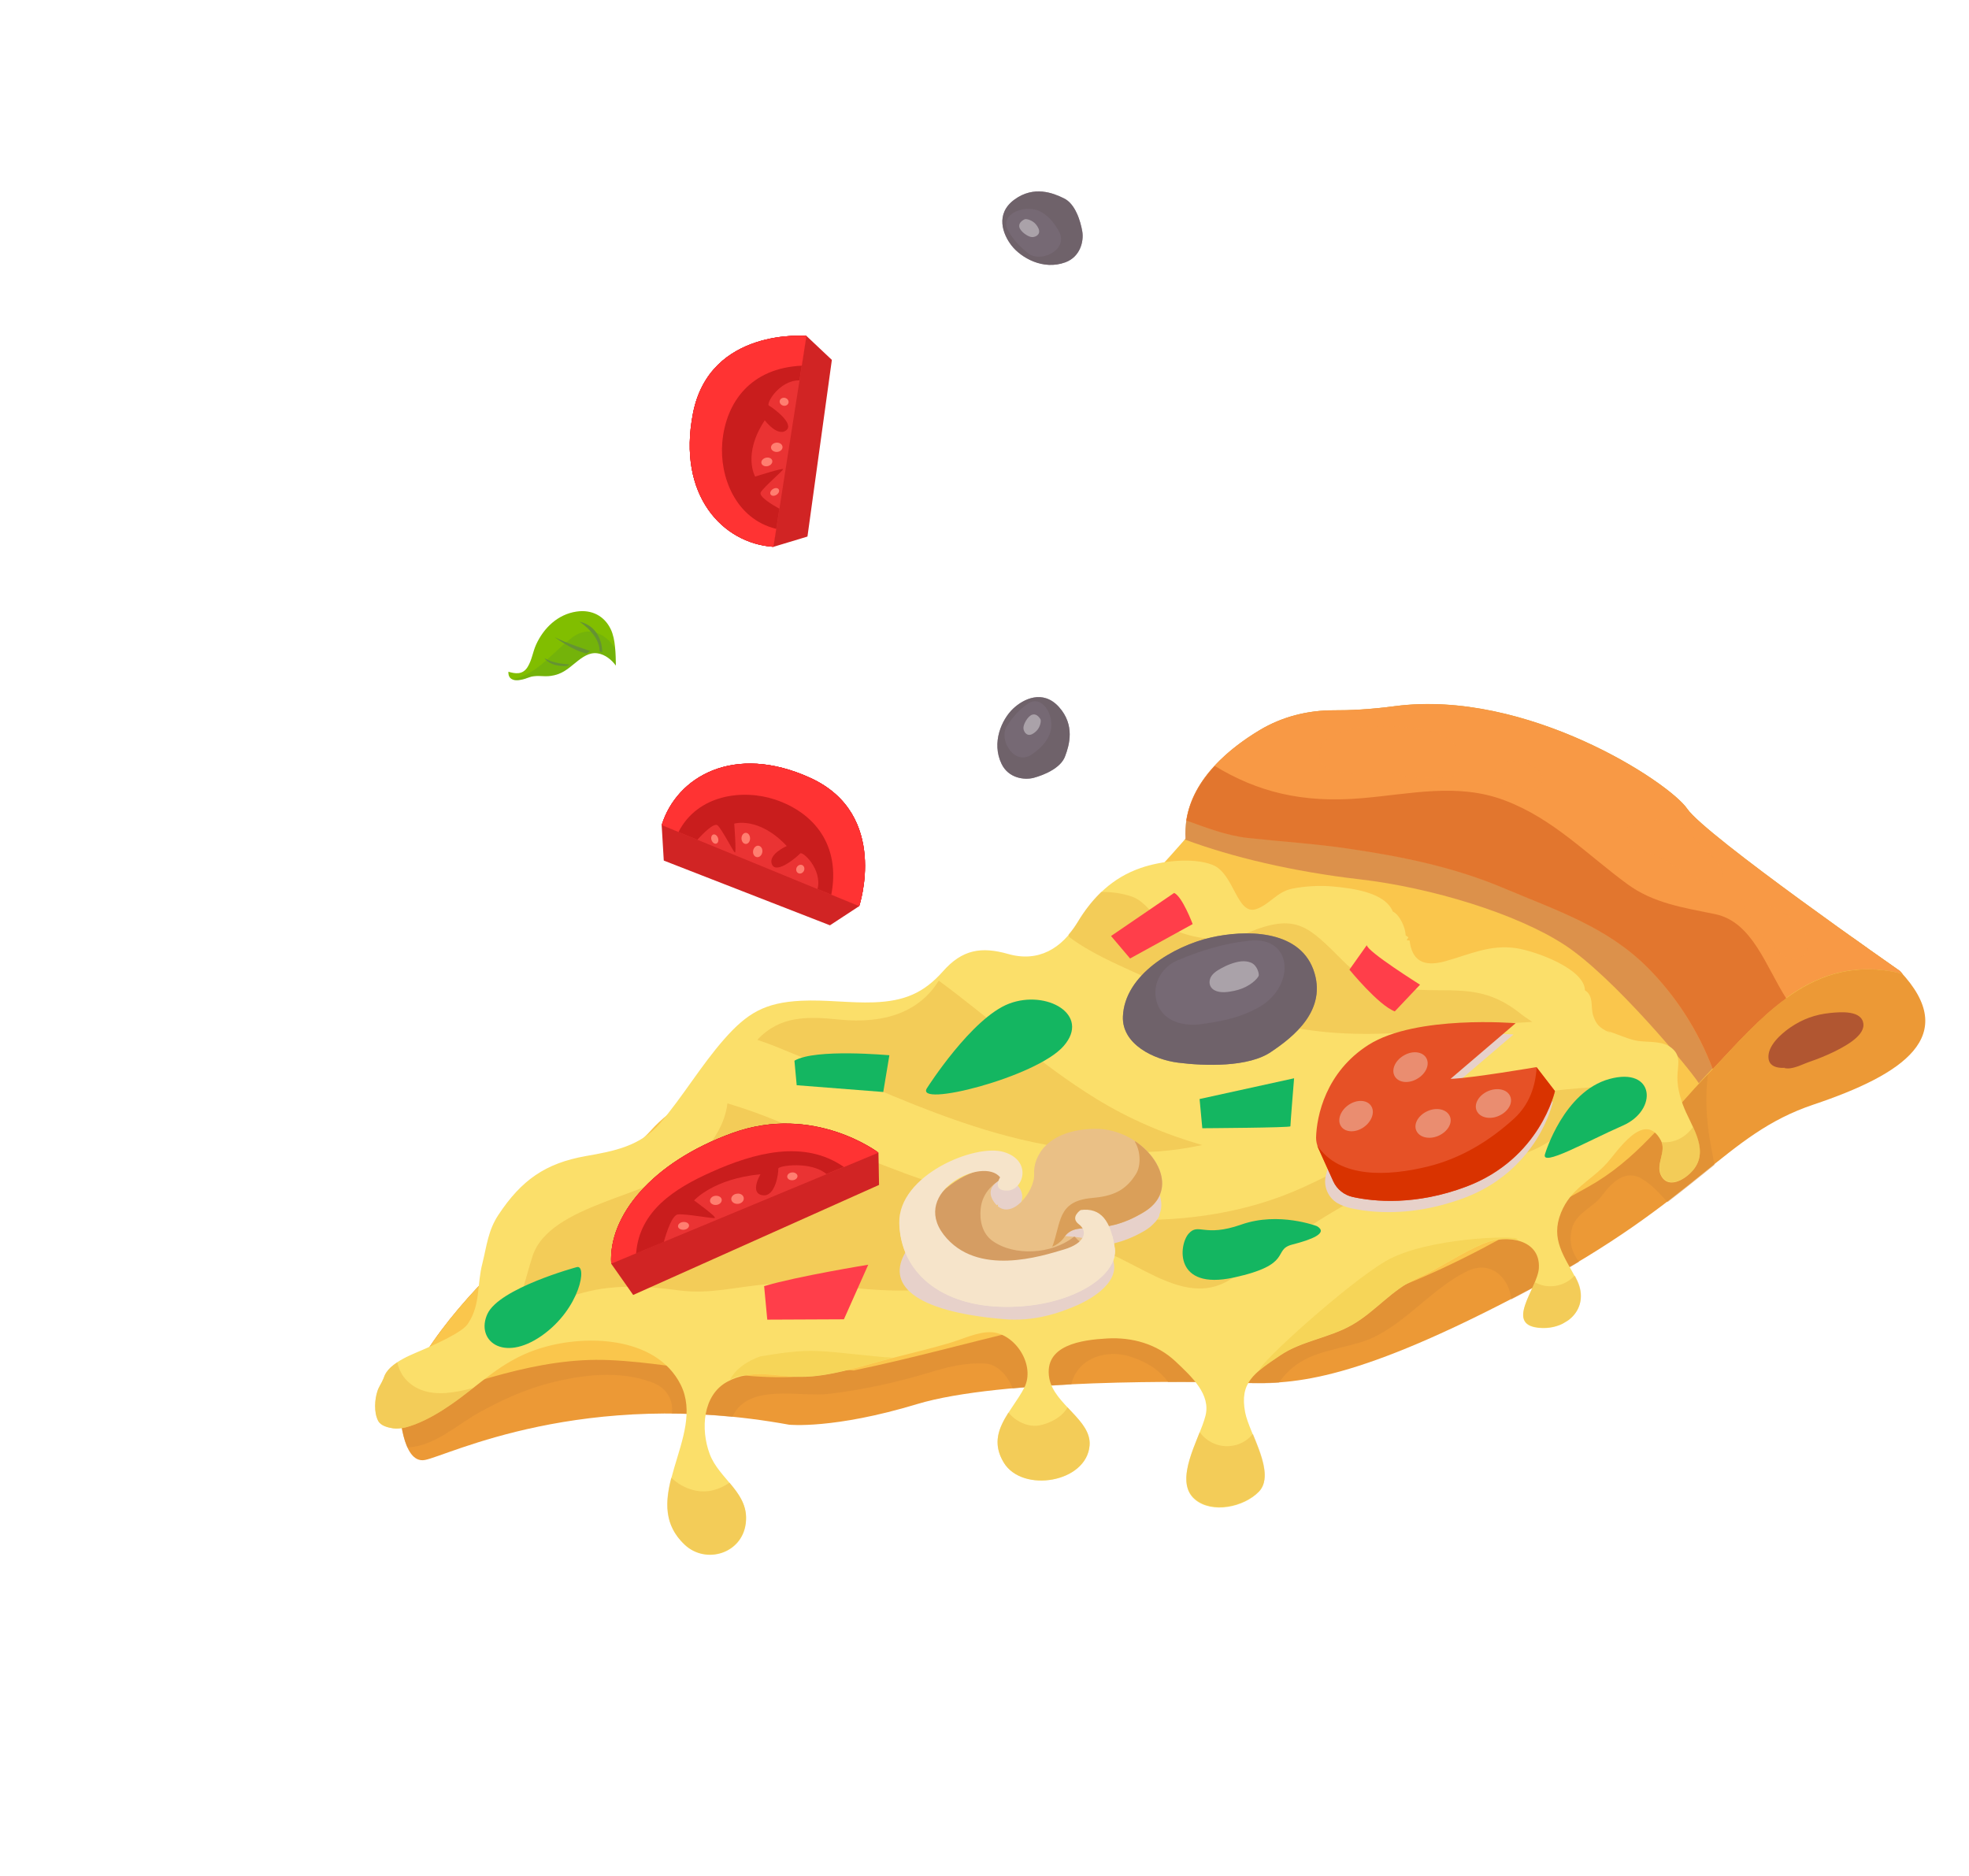<svg width="1017" height="969" viewBox="0 0 1017 969" fill="none" xmlns="http://www.w3.org/2000/svg">
<g clip-path="url(#clip0_112_1263)">
<path d="M956.949 484.412C937.263 485.875 917.747 488.469 899.011 493.879C860.223 505.087 826.26 526.629 792.19 547.825C761.142 567.186 733.209 590.825 701.568 609.21C672.722 625.898 640.151 636.108 607.555 642.529C570.285 649.937 531.678 655.483 493.757 657.22C455.442 658.99 420.295 651.331 382.615 647.164C346.344 643.273 309.714 641.347 273.234 638.816C244.294 665.226 214.914 697.043 206.386 727.615C206.386 727.615 207.418 756.394 219.474 754.114C231.454 751.879 301.065 716.511 407.525 735.886C407.525 735.886 430.414 738.339 473.647 725.255C516.804 712.217 616.662 713.392 642.831 714.265C669.075 715.092 700.852 713.281 789.38 666.328C877.907 619.374 890.378 586.1 936.661 570.548C982.944 554.996 1012.96 535.13 981.376 501.662C981.331 501.587 971.141 494.509 956.949 484.412Z" fill="#EC9936"/>
<path opacity="0.55" d="M881.586 575.193C880.483 559.412 883.146 531.269 895.75 518.992C911.734 503.428 938.942 491.025 964.666 489.803C962.27 488.07 959.753 486.308 957.024 484.366C937.339 485.829 917.823 488.423 899.086 493.833C860.298 505.041 826.335 526.583 792.266 547.779C761.218 567.14 733.284 590.779 701.643 609.164C672.798 625.852 640.227 636.062 607.631 642.483C570.36 649.891 531.753 655.437 493.832 657.174C455.518 658.944 420.371 651.285 382.691 647.118C346.343 643.273 309.714 641.347 273.234 638.816C244.294 665.226 214.914 697.043 206.386 727.615C206.386 727.615 206.843 739.778 210.481 747.646C210.557 747.6 210.678 747.629 210.754 747.583C224.267 747.194 236.751 735.4 248.024 729.277C259.298 723.153 270.256 718.043 282.702 714.703C300.154 710.073 319.837 707.583 336.911 714.081C344.955 717.114 347.773 723.629 347.064 730.125C356.931 730.201 367.391 730.741 378.29 731.836C386.49 714.006 412.98 721.881 428.548 719.937C446.506 717.672 462.584 714.184 479.989 708.964C489.773 706.007 498.545 703.767 508.807 704.323C514.967 704.593 519.931 710.216 522.246 715.391C522.489 715.963 522.733 716.535 523.022 717.182C532.887 716.231 543.177 715.64 553.391 715.095C553.645 713.81 553.974 712.479 554.591 711.281C559.511 700.481 572.608 697.363 583.241 700.573C591.193 702.943 598.62 707.174 603.315 713.886C620.734 713.799 635.172 714.082 642.997 714.369C648.476 714.539 654.228 714.646 660.643 714.145C671.331 698.712 685.572 698.498 703.052 693.233C723.466 687.01 738.196 666.142 757.753 656.635C770.177 650.533 779.632 660.318 780.539 671.18C783.471 669.709 786.509 668.07 789.546 666.432C799.082 661.363 807.68 656.452 815.582 651.758C811.877 647.016 810.135 641.082 812.038 634.169C814.121 626.53 823.254 623.351 827.249 617.841C832.632 610.359 839.803 603.949 847.913 608.794C853.233 611.938 857.196 616.422 861.279 620.934C870.461 613.921 878.268 607.537 885.562 601.67C883.596 590.937 882.28 585.875 881.586 575.193Z" fill="#DB8C36"/>
<path d="M790.013 632.117C800.068 623.135 813.96 617.067 824.792 610.388C848.301 595.809 863.12 574.578 881.955 555.023C908.168 527.698 933.457 494.251 976.988 501.755C979.077 502.132 981.016 502.6 982.803 503.16C982.363 502.605 981.892 502.171 981.406 501.541C981.406 501.541 880.968 431.627 871.502 417.736C862.081 403.92 788.536 355.826 720.532 364.72C707.522 366.449 696.944 366.907 689.059 366.861C675.59 366.812 662.311 370.144 650.707 377.085C632.682 387.924 610.803 406.551 612.374 433.152C612.374 433.152 563.81 489.569 542.106 499.968C520.372 510.489 466.679 522.519 441.205 526.879C415.686 531.163 354.012 563.769 336.541 583.525C319.236 603.386 224.549 666.931 206.791 726.238C206.942 726.147 207.093 726.055 207.29 726.038C242.069 715.208 277.716 700.869 314.799 702.519C356.135 704.364 392.613 717.281 434.615 708.131C436.99 707.615 439.048 707.599 440.971 707.872C470.541 701.745 499.985 693.536 529.371 686.596C557.896 679.768 582.44 684.095 611.244 685.733C672.228 689.12 733.347 663.945 785.221 634.101C786.807 633.138 788.425 632.567 790.013 632.117Z" fill="#FAC64C"/>
<path opacity="0.55" d="M981.331 501.587C981.331 501.587 880.893 431.673 871.426 417.782C862.006 403.966 788.46 355.873 720.457 364.766C707.446 366.495 696.869 366.953 688.984 366.907C675.514 366.858 662.235 370.19 650.631 377.131C632.606 387.97 610.727 406.598 612.298 433.198C612.298 433.198 612.117 433.411 611.936 433.624C636.145 442.678 668.038 450.256 702.372 454.192C739.311 458.5 783.191 471.858 807.963 487.973C833.145 504.251 873.428 552.899 877.442 559.51C878.86 557.93 880.324 556.424 881.742 554.843C907.956 527.519 933.245 494.072 976.775 501.576C978.865 501.953 980.803 502.421 982.591 502.981C982.287 502.651 981.847 502.096 981.331 501.587Z" fill="#C2664C"/>
<path d="M981.331 501.587C981.331 501.587 880.893 431.673 871.427 417.782C862.006 403.966 788.46 355.872 720.457 364.766C707.446 366.495 696.869 366.953 688.984 366.907C675.514 366.858 662.236 370.19 650.631 377.131C634.872 386.594 616.073 402.119 612.726 423.685C623.043 427.396 633.102 431.365 644.335 432.668C661.714 434.559 679.227 435.649 696.502 438.22C724.436 442.34 750.965 447.724 776.996 458.757C803.965 470.146 829.867 478.584 850.915 499.633C865.818 514.645 877.141 532.447 884.564 551.999C909.796 525.27 934.849 494.331 976.896 501.605C978.986 501.982 980.924 502.45 982.712 503.01C982.287 502.651 981.847 502.096 981.331 501.587Z" fill="#F89945"/>
<path d="M885.831 472.166C869.886 468.891 854.019 466.596 840.553 456.675C819.52 441.272 802.248 422.866 777.175 413.41C752.875 404.205 728.48 410.172 703.499 412.279C672.467 414.975 649.371 408.946 627.436 395.632C620.178 403.431 614.513 412.833 612.817 423.835C623.134 427.546 633.194 431.515 644.427 432.819C661.806 434.709 679.319 435.799 696.594 438.37C724.527 442.491 751.057 447.874 777.087 458.908C804.056 470.296 829.958 478.734 851.007 499.783C865.909 514.795 877.232 532.597 884.656 552.149C896.743 539.363 908.723 525.716 922.573 515.663C912.025 499.139 905.077 476.111 885.831 472.166Z" fill="#E2762E"/>
<path d="M921.566 551.643C925.534 552.73 930.763 549.762 934.618 548.449C938.897 546.983 942.964 545.337 947.045 543.374C951.654 541.089 962.702 535.617 962.473 529.278C962.135 521.567 950.227 522.73 945.355 523.219C937.654 523.987 931.108 526.316 924.612 530.773C919.809 534.101 912.818 540.297 913.441 546.602C914.11 553.496 924.473 551.832 929.265 549.849L921.566 551.643Z" fill="#B15631"/>
<path opacity="0.55" d="M706.884 399.12C712.467 398.61 719.568 399.749 726.033 400.862C734.104 402.235 741.639 401.876 749.825 401.225C750.823 400.825 752.242 399.757 752.361 398.76C754.113 397.388 754.422 394.322 753.63 392.335C754.692 382.334 743.224 378.089 733.716 376.561C726.978 375.51 720.379 375.198 713.372 375.236C707.909 375.262 698.661 375.015 694.327 378.263C691.768 377.966 685.026 380.825 684.231 383.261C681.571 384.67 680.801 390.895 682.216 393.737C683.875 397.151 688.463 398.067 692.006 398.795C700.94 400.569 706.884 399.12 706.884 399.12Z" fill="#F89945"/>
<path opacity="0.55" d="M778.785 404.311C783.131 405.168 791.574 410.222 795.481 405.588C799.524 400.666 792.987 395.689 788.913 394.256C785.201 392.911 774.391 391.453 772.816 396.522C770.805 402.575 774.187 405.251 778.785 404.311Z" fill="#F89945"/>
<path opacity="0.55" d="M855.146 441.545C859.494 442.916 889.038 466.21 889.407 451.489C889.542 445.752 881.779 440.286 878.257 436.358C873.597 431.065 868.183 427.256 861.714 424.603C856.76 422.573 853.508 423.518 848.699 424.793C844.011 426.096 837.911 425.584 840.215 432.616C843.42 442.494 847.952 439.229 855.146 441.545Z" fill="#F89945"/>
<path opacity="0.55" d="M927.854 476.165C931.829 479.818 936.238 487.423 932.392 492.327C922.831 504.506 904.881 476.641 901.032 469.108C900.241 467.634 899.708 466.416 899.839 464.588C902.108 464.239 905.451 463.444 907.619 464.801C910.287 466.471 922.801 471.418 927.854 476.165Z" fill="#F89945"/>
<path d="M831.06 533.174C826.211 530.977 824.314 529.044 822.834 524.391C821.49 519.963 823.306 514.439 818.637 511.516C818.379 500.363 793.141 491.316 783.436 489.805C769.522 487.661 759.14 493.038 746.195 496.578C735.185 499.56 729.289 496.148 728.065 485.787C727.551 485.791 727.066 485.674 726.551 485.678C726.868 485.177 727.109 484.722 727.425 484.222C727.015 483.546 726.47 483.671 726.03 483.115C725.959 479.251 723.05 472.586 719.383 470.803C715.254 460.766 698.147 458.812 688.489 457.889C681.904 457.26 673.9 457.698 667.275 459.047C659.561 460.645 655.84 467.119 649.021 469.51C638.74 473.181 637.56 450.97 626.167 446.679C615.911 442.726 599.556 444.737 589.305 448.287C574.578 453.32 564.451 463.374 556.511 476.522C548.435 489.958 536.303 497.22 520.657 492.735C506.799 488.809 496.951 490.469 487.038 501.73C476.975 513.082 466.922 517.129 451.366 517.73C438.927 518.186 426.496 516.273 413.755 516.913C395.098 517.855 385.941 523.208 373.962 536.854C361.982 550.5 352.642 566.451 340.981 580.11C330.692 592.114 316.912 594.618 302.617 597.127C281.606 600.834 269.281 609.652 257.509 627.388C252.098 635.505 251.453 643.299 249.178 652.494C246.287 663.399 248.267 673.815 241.831 683.48C239.422 688.026 223.853 694.907 215.04 698.612C210.444 700.579 205.592 702.805 201.864 706.199C199.946 707.98 198.816 709.694 198.021 712.131C197.164 714.296 195.731 716.193 194.996 718.388C193.554 722.656 192.982 729.377 195.325 733.918C196.679 736.489 200.435 737.397 203.16 737.799C206.96 738.268 210.861 737.031 214.399 735.706C221.006 733.135 227.322 729.404 233.137 725.359C248.484 714.706 258.594 703.429 276.979 697.1C300.839 688.889 338.842 689.672 351.625 715.327C364.849 742.051 328.873 774.583 353.711 797.958C364.544 808.14 383.31 802.609 385.22 786.85C387.205 771.045 371.401 764.086 366.553 750.99C361.766 738.165 362.974 720.57 375.653 713.696C388.181 706.914 399.951 710.976 412.997 711.179C429.055 711.404 446.835 704.929 462.564 701.036C471.729 698.762 480.969 696.443 490.027 693.823C496.727 691.916 505.372 687.593 512.425 688.144C524.581 689.093 534.946 705.317 529.015 716.834C522.496 729.428 509.131 740.111 518.481 755.513C528.058 771.29 561.293 765.92 562.799 746.602C563.853 733.522 544.429 725.367 541.971 711.951C538.882 694.6 558.958 692.077 571.85 691.346C584.743 690.614 597.541 694.155 607.175 703.214C615.657 711.226 625.488 720.268 622.613 731.37C619.633 743.152 605.723 764.859 617.191 774.553C626.065 782.018 642.461 778.543 650.218 770.544C659.212 761.177 645.232 740.361 643.145 729.599C640.167 714.134 647.585 709.323 661.226 700.117C672.193 692.637 686.49 691.155 698.382 684.347C710.576 677.356 718.945 666.107 731.718 660.41C743.841 655.005 755.033 646.874 767.006 642.073C777.86 637.644 795.618 639.818 794.842 654.889C794.341 665.475 775.765 685.285 796.455 685.988C810.274 686.442 821.669 674.898 814.017 660.42C807.947 648.888 800.75 640.096 806.237 626.484C811.393 613.69 821.523 610.111 830.003 600.748C835.284 594.972 849.254 573.023 857.817 589.004C860.89 594.747 855.217 601.07 857.729 606.742C860.531 613.06 867.139 611.002 871.85 607.012C883.583 597.217 875.771 585.2 870.839 574.52C868.387 569.119 866.327 562.659 866.386 556.454C866.429 550.054 868.972 544.706 862.135 540.425C857.178 537.368 849.75 538.587 844.465 537.374C839.861 536.262 835.543 534.257 830.862 532.677C827.741 531.282 834.469 534.703 831.06 533.174Z" fill="#FBDF6A"/>
<path opacity="0.55" d="M566.156 567.518C537.126 549.669 512.031 526.553 484.887 506.531C475.274 522.032 457.98 529.137 433.183 526.608C417.091 524.964 402.804 524.589 391.169 537.101C394.305 538.179 397.441 539.257 400.592 540.531C466.512 567.036 524.808 600.226 598.98 594.682C606.772 594.064 613.928 592.908 620.901 591.451C601.605 585.892 583.15 577.971 566.156 567.518Z" fill="#ECBC49"/>
<path opacity="0.55" d="M784.707 523.065C763.838 506.739 748.148 513.591 723.501 510.457C711.617 508.932 702.814 505.331 694.301 496.927C675.848 478.621 669.941 471.103 644.076 481.971C631.469 487.26 617.116 485.074 605.176 479.881C597.251 476.364 592.607 465.818 584.669 463.13C579.458 461.359 574.174 460.659 568.832 460.715C564.123 465.219 560.066 470.457 556.541 476.401C555.139 478.691 553.526 480.802 551.897 482.716C551.928 483.108 552.08 483.53 552.233 483.951C562.697 491.993 577.5 498.326 584.819 501.697C608.019 512.496 631.743 521.433 656.429 528.039C702.364 540.355 745.635 530.23 791.425 527.829C789.211 526.397 786.906 524.814 784.707 523.065Z" fill="#ECBC49"/>
<path opacity="0.55" d="M358.749 769.812C353.707 768.658 349.871 766.257 346.7 763.247C343.495 775.679 342.786 787.625 353.619 797.807C364.453 807.99 383.219 802.459 385.128 786.7C386.285 777.875 381.758 771.781 376.809 765.841C371.552 769.443 365.367 771.347 358.749 769.812Z" fill="#ECBC49"/>
<path opacity="0.55" d="M537.058 736.216C531.053 737.394 524.703 734.257 520.847 729.607C515.889 737.448 512.369 745.445 518.435 755.438C528.012 771.215 561.247 765.845 562.753 746.527C563.338 738.975 557.208 733.135 551.365 726.914C548.639 731.962 542.397 735.134 537.058 736.216Z" fill="#ECBC49"/>
<path opacity="0.55" d="M635.458 746.911C629.134 747.563 623.193 744.589 619.639 739.755C614.919 751.565 608.165 766.667 617.251 774.311C626.125 781.776 642.52 778.301 650.278 770.302C656.676 763.642 651.482 751.167 647.155 740.634C644.304 744.112 640.179 746.513 635.458 746.911Z" fill="#ECBC49"/>
<path opacity="0.55" d="M813.377 658.855C809.544 662.929 803.981 665.175 797.758 664.121C796.032 663.832 794.35 663.105 792.744 662.332C788.307 672.736 780.199 685.266 796.561 685.821C810.379 686.275 821.774 674.731 814.122 660.253C813.924 659.756 813.651 659.305 813.377 658.855Z" fill="#ECBC49"/>
<path opacity="0.55" d="M422.586 697.852C412.248 697.342 402.446 699.077 392.628 700.615C385.628 703.22 379.993 707.051 377.073 712.629C379.838 711.053 382.515 710.353 385.087 710.334C394.224 708.694 403.159 710.981 412.951 711.103C428.495 711.333 445.791 705.254 461.157 701.273C448.23 700.586 435.467 698.464 422.586 697.852Z" fill="#F2CC49"/>
<path opacity="0.55" d="M230.216 719.524C221.863 720.071 213.867 718.139 208.521 711.206C206.835 708.939 205.799 706.381 205.186 703.668C204.023 704.477 202.936 705.24 201.864 706.199C199.947 707.98 198.816 709.694 198.021 712.131C197.164 714.296 195.731 716.193 194.996 718.388C193.554 722.656 192.982 729.377 195.325 733.918C196.679 736.489 200.435 737.397 203.16 737.799C206.96 738.268 210.861 737.031 214.399 735.706C221.006 733.135 227.322 729.404 233.137 725.359C237.231 722.566 240.84 719.655 244.419 716.866C239.58 718.261 234.664 719.189 230.216 719.524Z" fill="#ECBC49"/>
<path opacity="0.55" d="M358.407 599.451C337.437 618.041 283.857 621.573 275.032 648.932C271.611 659.645 269.685 669.245 265.367 678.652C281.535 674.801 297.707 667.04 313.805 665.287C326.287 663.879 338.245 664.845 350.735 666.517C366.904 668.628 380.362 664.571 396.265 663.348C424.212 661.189 451.898 669.16 479.705 665.749C503.821 662.728 521.683 647.362 545.067 642.626C576.483 636.304 606.477 680.094 636.192 660.411C662.221 643.171 688.108 623.652 716.859 611.237C744.356 599.481 790.744 606.073 810.182 580.188C814.766 574.115 818.457 567.762 822.602 561.647C803.869 562.635 785.352 565.341 767.325 570.218C732.558 579.705 705.051 598.768 672.794 613.413C644.438 626.308 612.927 630.94 581.884 630.044C514.563 628.139 462.954 605.284 402.272 579.404C393.378 575.652 384.577 572.564 375.731 569.914C374.472 579.932 369.097 589.981 358.407 599.451Z" fill="#ECBC49"/>
<path opacity="0.55" d="M715.636 651.46C696.039 662.945 650.265 704.2 650.441 707.897C653.37 705.4 657.011 702.881 661.331 699.95C672.298 692.47 686.596 690.988 698.488 684.181C710.682 677.189 719.051 665.94 731.823 660.243C743.946 654.838 755.138 646.707 767.112 641.907C772.1 639.906 778.425 639.255 783.801 640.618C783.785 640.421 783.77 640.225 783.754 640.029C783.552 637.993 736.669 639.103 715.636 651.46Z" fill="#F2CC49"/>
<path opacity="0.55" d="M861.498 589.957C860.439 590.086 859.364 590.019 858.289 589.951C860.15 595.402 855.505 601.203 857.835 606.575C860.637 612.893 867.245 610.836 871.956 606.845C880.94 599.335 878.374 590.508 874.521 581.949C871.658 586.257 866.884 589.464 861.498 589.957Z" fill="#ECBC49"/>
<path d="M297.854 654.51C297.854 654.51 257.884 665.304 251.746 678.695C245.608 692.086 259.548 703.98 279.699 690C299.804 675.945 303.465 652.852 297.854 654.51Z" fill="#14B661"/>
<path d="M410.328 547.884L411.498 560.54L456.213 564.035L459.37 545.052C459.416 545.127 421.101 541.448 410.328 547.884Z" fill="#14B661"/>
<path d="M573.858 483.47L583.696 495.079L616.02 477.308C616.02 477.308 610.684 463.069 606.457 461.214L573.858 483.47Z" fill="#FF3E4A"/>
<path d="M619.595 567.671L620.998 582.755C620.998 582.755 666.641 582.5 666.503 581.761C666.441 580.977 668.403 556.96 668.403 556.96L619.595 567.671Z" fill="#14B661"/>
<path d="M705.961 488.204L696.99 500.846C696.99 500.846 712.008 519.284 720.416 522.406L733.454 508.63C733.575 508.66 706.273 491.613 705.961 488.204Z" fill="#FF3E4A"/>
<path d="M394.678 664.311L396.299 681.628L435.889 681.449L448.45 653.261C448.45 653.261 411.932 659.184 394.678 664.311Z" fill="#FF3E4A"/>
<path d="M680.249 633.358C680.249 633.358 660.509 625.703 641.171 632.507C621.833 639.311 619.102 631.407 613.942 637.212C608.782 643.018 606.349 666.6 637.219 659.889C668.09 653.179 657.112 645.655 667.23 642.906C677.438 640.308 686.237 636.92 680.249 633.358Z" fill="#14B661"/>
<path d="M798.087 595.858C798.087 595.858 807.685 563.813 831.247 557.325C854.808 550.836 856.458 573.481 838.122 581.425C819.983 589.352 795.172 603.488 798.087 595.858Z" fill="#14B661"/>
<path d="M678.33 500.761C670.554 479.778 642.558 480.322 625.407 484.256C606.425 488.582 580.798 503.419 579.994 525.086C579.443 539.506 596.188 547.334 608.39 548.872C622.076 550.64 645.067 551.386 656.728 543.177C667.589 535.864 686.03 521.791 678.33 500.761Z" fill="#766974"/>
<path opacity="0.65" d="M678.33 500.761C670.554 479.778 642.558 480.322 625.407 484.256C606.425 488.582 580.798 503.419 579.994 525.086C579.443 539.506 596.188 547.334 608.39 548.872C622.076 550.64 645.067 551.386 656.728 543.177C667.589 535.864 686.03 521.791 678.33 500.761ZM648.934 520.97C641.362 524.847 635.072 526.917 620.7 528.959C611.185 530.314 601.219 527.522 597.911 518.837C594.405 509.655 599.282 499.806 608.171 496.056C620.355 490.922 632.452 487.177 645.615 485.869C668.4 483.553 669.291 510.566 648.934 520.97Z" fill="#6C5F66"/>
<path d="M646.085 497.202C644.448 496.55 642.814 496.412 641.043 496.561C637.548 496.935 633.482 498.581 630.414 500.34C628.178 501.595 625.504 503.321 624.891 506.058C624.322 508.356 625.281 510.447 627.388 511.533C630.282 513.066 634.352 512.446 637.468 511.789C640.311 511.194 643.002 510.177 645.45 508.588C647.142 507.459 649.045 505.995 650.084 504.13C650.49 503.267 649.524 498.61 646.085 497.202Z" fill="#AAA2A9"/>
<path d="M478.893 561.885C478.893 561.885 501.904 525.709 521.241 518.392C540.578 511.075 563.481 524.109 549.404 540.262C535.449 556.445 471.506 572.538 478.893 561.885Z" fill="#14B661"/>
<path d="M315.693 652.729L327.042 668.87L454.028 612.039L453.726 595.361C453.726 595.361 420.574 570.042 378.497 585.2C336.496 600.312 314.173 628.256 315.693 652.729Z" fill="#D12424"/>
<path d="M315.693 652.729L453.726 595.361C453.726 595.361 420.574 570.042 378.497 585.2C336.496 600.312 314.173 628.256 315.693 652.729Z" fill="#EA3333"/>
<path d="M350.174 627.273C354.381 626.879 367.857 629.494 369.173 629.107C370.488 628.719 358.509 620.055 358.509 620.055C358.509 620.055 368.346 608.84 392.796 606.541C392.796 606.541 386.996 616.231 393.779 617.357C400.608 618.558 402.206 605.353 401.99 603.634C401.864 602.065 418.974 599.595 426.847 606.434L453.604 595.332C453.604 595.332 420.453 570.012 378.376 585.17C336.496 600.311 314.173 628.256 315.693 652.729L342.873 641.473C344.282 636.3 347.224 627.522 350.174 627.273Z" fill="#C91D1D"/>
<path d="M367.474 605.36C389.422 595.532 415.266 588.377 435.903 602.788L453.65 595.407C453.65 595.407 420.498 570.088 378.421 585.245C336.496 600.312 314.173 628.256 315.693 652.729L328.572 647.378C330.193 625.523 348.428 613.837 367.474 605.36Z" fill="#FF3333"/>
<path d="M355.895 632.951C355.944 634.052 354.796 635.057 353.223 635.19C351.649 635.323 350.239 634.533 350.191 633.432C350.143 632.33 351.29 631.325 352.864 631.193C354.437 631.06 355.801 631.774 355.895 632.951Z" fill="#FF7E70"/>
<path d="M372.779 619.72C372.843 621.018 371.636 622.265 369.941 622.368C368.292 622.547 366.791 621.607 366.727 620.31C366.663 619.012 367.87 617.765 369.565 617.661C371.26 617.558 372.67 618.347 372.779 619.72Z" fill="#FF7E70"/>
<path d="M384.158 618.879C384.313 620.327 382.955 621.666 381.184 621.815C379.414 621.964 377.868 620.95 377.712 619.502C377.557 618.054 378.916 616.715 380.686 616.566C382.486 616.296 384.078 617.385 384.158 618.879Z" fill="#FF7E70"/>
<path d="M411.913 607.377C411.961 608.479 410.935 609.513 409.437 609.6C407.984 609.762 406.696 609.002 406.602 607.825C406.553 606.724 407.58 605.689 409.078 605.602C410.53 605.44 411.789 606.322 411.913 607.377Z" fill="#FF7E70"/>
<path d="M801.995 569.427L792.579 557.15L792.488 557C792.488 557 758.769 562.766 748.101 563.073L781.726 534.333C781.726 534.333 730.289 529.984 705.784 545.476C683.545 559.593 688.637 573.261 688.364 584.222C688.308 586.004 688.691 587.827 689.498 589.497L684.869 606.906C683.221 613.047 686.311 619.5 692.023 622.098C694.16 623.063 696.235 623.757 697.764 624.062C700.384 624.631 703.761 625.254 707.712 625.632C719.489 626.811 736.468 626.169 756.349 618.727C763.5 616.031 769.605 612.633 774.725 608.806C776.447 607.555 778.047 606.275 779.602 604.919C784.117 600.945 787.859 596.72 790.784 592.683C791.824 591.332 792.668 589.997 793.512 588.662C800.157 578.151 801.995 569.427 801.995 569.427Z" fill="#E7D1CA"/>
<path d="M680.941 592.943L688.736 610.213C690.654 614.395 694.416 617.355 698.928 618.317C709.649 620.651 731.055 622.874 757.467 612.907C795.641 598.473 803.189 563.561 803.189 563.561L793.606 551.18C793.606 551.18 759.888 556.946 749.219 557.253L782.844 528.514C782.844 528.514 731.407 524.164 706.902 539.656C684.663 553.773 680.034 576.632 679.761 587.593C679.751 589.45 680.134 591.274 680.941 592.943Z" fill="#E65126"/>
<path d="M793.698 551.33C793.059 561.177 789.921 570.484 782.101 577.699C769.33 589.359 754.447 598.393 737.433 602.552C716.728 607.615 691.866 608.725 680.408 591.724C680.561 592.146 680.592 592.538 680.82 592.913L688.616 610.184C690.534 614.365 694.295 617.326 698.808 618.288C709.529 620.622 730.935 622.844 757.347 612.877C795.521 598.443 803.069 563.531 803.069 563.531L793.698 551.33Z" fill="#D93300"/>
<path d="M708.108 571.105C710.341 574.273 708.599 579.238 704.4 582.198C700.125 585.204 694.919 584.972 692.731 581.879C690.498 578.711 692.24 573.747 696.439 570.786C700.638 567.826 705.875 567.937 708.108 571.105Z" fill="#EA8D70"/>
<path d="M736.629 546.389C738.636 549.695 736.606 554.526 732.103 557.156C727.646 559.862 722.453 559.313 720.447 556.007C718.44 552.701 720.47 547.87 724.973 545.24C729.43 542.534 734.622 543.084 736.629 546.389Z" fill="#EA8D70"/>
<path d="M748.864 576.592C750.372 580.098 747.72 584.586 742.898 586.691C738.152 588.75 733.063 587.52 731.51 583.94C730.002 580.434 732.654 575.946 737.476 573.841C742.222 571.782 747.31 573.012 748.864 576.592Z" fill="#EA8D70"/>
<path d="M780.042 566.302C781.55 569.808 778.899 574.296 774.077 576.401C769.33 578.46 764.242 577.23 762.688 573.65C761.181 570.144 763.832 565.656 768.654 563.551C773.522 561.521 778.61 562.751 780.042 566.302Z" fill="#EA8D70"/>
<path d="M598.917 627.107C599.218 626.41 599.397 625.684 599.577 624.958C599.637 624.716 599.651 624.399 599.711 624.157C599.875 623.235 599.842 622.33 599.81 621.424C599.824 621.107 599.763 620.836 599.701 620.564C599.609 619.901 599.516 619.237 599.348 618.62C599.195 618.198 599.164 617.806 599.012 617.385C598.843 616.767 598.6 616.195 598.28 615.669C597.946 614.947 597.656 614.3 597.246 613.624C596.972 613.173 596.699 612.723 596.425 612.272C596.106 611.746 595.711 611.266 595.27 610.711C595.013 610.456 594.784 610.08 594.527 609.826C592.993 607.981 591.203 606.394 589.14 604.87C588.928 604.691 588.716 604.511 588.428 604.377C587.715 603.885 587.003 603.392 586.29 602.899C580.378 599.291 573.183 596.976 565.707 597.093C540.555 597.555 533.448 610.712 533.924 618.648C534.399 626.585 521.743 641.67 513.788 632.825C509.098 627.652 512.221 624.111 515.545 622.094C514.824 623.971 514.65 626.75 520.143 626.602C528.436 626.298 533.225 612.389 518.414 608.426C504.374 604.713 471.415 622.459 468.082 643.195C467.933 644.313 468.391 645.577 467.803 646.654C457.965 662.805 470.535 677.382 518.778 681.408C533.613 682.684 546.663 678.464 556.533 674.118C559.284 672.859 561.868 671.496 564.089 670.045C567.443 667.906 570.146 665.546 572.091 663.131C574.686 659.911 575.842 656.536 575.424 653.294C575.285 652.042 575.04 650.957 574.795 649.872C574.182 647.16 573.479 644.81 572.49 642.84C573.504 642.636 574.517 642.432 575.606 642.182C579.992 641.062 584.921 639.304 590.602 636.061C591.932 635.356 592.899 634.564 593.986 633.801C594.243 633.542 594.545 633.359 594.726 633.146C595.466 632.492 596.16 631.762 596.779 631.078C596.884 630.911 597.111 630.773 597.216 630.606C597.819 629.726 598.422 628.846 598.829 627.983C598.676 627.561 598.857 627.349 598.917 627.107ZM549.545 647.618C551.898 644.853 554.893 644.166 558.751 643.88C559.618 645.308 559.622 646.847 558.597 648.395C557.235 648.194 555.918 648.068 554.676 647.896C554.555 647.867 554.434 647.838 554.237 647.854C551.573 647.724 549.545 647.618 549.545 647.618ZM495.354 621.19C494.553 621.574 493.797 622.032 493.042 622.491C492.966 622.537 492.891 622.583 492.815 622.628C492.135 623.041 491.455 623.454 490.821 623.942C490.67 624.033 490.519 624.125 490.368 624.217C489.809 624.659 489.205 625.026 488.646 625.468C488.419 625.605 488.238 625.818 488.087 625.91C487.604 626.306 487.121 626.702 486.637 627.098C486.562 627.144 486.456 627.311 486.381 627.357C490.334 622.798 496.56 619.43 502.474 618.102C500.236 618.844 497.787 619.919 495.354 621.19Z" fill="#E7D1CA"/>
<path d="M520.455 607.701C520.455 607.701 506.059 611.916 514.091 621.742C522.154 631.448 534.671 615.11 534.132 606.389C533.594 597.669 540.607 583.335 565.775 583.069C590.942 582.802 613.647 612.202 591.029 626.034C568.365 639.792 556.958 629.855 550.201 638.481C550.201 638.481 565.231 639.227 565.133 641.96C564.906 647.547 547.088 657.026 528.485 655.673C519.721 655.03 507.067 654.28 490.838 646.962C454.199 630.544 508.198 591.597 520.455 607.701Z" fill="#EAC086"/>
<path d="M555.181 638.85C555.06 638.821 554.863 638.838 554.742 638.808C543.235 647.953 523.912 648.99 512.615 640.939C507.323 637.161 505.866 630.333 506.531 624.275C507.341 616.072 513.244 610.639 520.151 607.371C507.442 592.055 454.442 630.603 490.793 646.887C507.021 654.205 519.675 654.955 528.439 655.598C544.015 656.732 558.905 650.264 563.582 644.855C560.4 643.702 557.534 641.534 555.181 638.85Z" fill="#D59D63"/>
<path d="M586.45 589.539C586.375 589.585 586.224 589.676 586.148 589.722C589.006 594.259 589.48 601.682 586.904 606.125C581.269 615.406 574.299 617.889 563.799 618.814C545.99 620.474 548.185 631.582 543.512 643.981C548.485 641.784 550.08 638.451 550.08 638.451C556.882 629.901 568.29 639.838 590.908 626.005C606.848 616.329 600.354 598.988 586.45 589.539Z" fill="#DA9F59"/>
<path d="M516.566 608.108C516.566 608.108 512.06 615.161 520.323 614.978C528.661 614.748 533.342 599.467 518.453 595.036C503.64 590.56 463.882 606.983 464.479 631.81C465.076 656.637 485.299 674.794 519.336 675.004C553.373 675.213 577.573 658.878 575.734 644.778C573.849 630.603 568.579 623.623 558.155 625.016C558.155 625.016 552.475 628.772 557.237 632.359C561.999 635.946 560.593 642.145 549.448 645.415C538.303 648.685 504.585 659.9 487.408 637.734C470.337 615.402 507.85 597.154 516.566 608.108Z" fill="#F6E4CA"/>
<path d="M537.174 662.325C517.612 664.843 499.425 666.219 482.91 653.83C472.841 646.269 462.952 638.494 465.07 626.825C464.726 628.473 464.504 630.15 464.599 631.84C465.196 656.667 485.419 674.824 519.456 675.033C553.493 675.243 577.694 658.908 575.854 644.808C575.5 642.35 575.055 640.255 574.535 638.206C571.38 652.253 553.165 660.226 537.174 662.325Z" fill="#F6E4CA"/>
</g>
<g clip-path="url(#clip1_112_1263)">
<path d="M399.487 282.453L417.058 277.143L429.66 185.892L416.543 173.519C416.543 173.519 366.63 169.047 357.94 213.529C349.626 255.941 373.358 280.699 399.487 282.453Z" fill="#D12424"/>
<path d="M399.487 282.453L416.543 173.519C416.543 173.519 366.63 169.047 357.94 213.529C349.626 255.941 373.358 280.699 399.487 282.453Z" fill="#EA3333"/>
<path d="M392.949 254.245C394.762 251.304 404.144 243.391 404.464 242.402C404.802 241.443 390.055 246.169 390.055 246.169C390.055 246.169 383.341 234.763 395.003 217.098C395.003 217.098 401.563 225.836 406.114 222.236C410.501 218.779 399.017 210.477 397.172 209.505C395.462 208.618 402.466 196.375 412.907 196.481L416.524 173.489C416.524 173.489 366.611 169.017 357.921 213.498C349.638 255.892 373.358 280.699 399.468 282.423L402.557 262.765C398.656 260.614 391.678 256.356 392.949 254.245Z" fill="#C91D1D"/>
<path d="M373.059 228.578C374.907 207.497 387.938 190.089 414.113 188.886L416.524 173.489C416.524 173.489 366.611 169.017 357.921 213.498C349.638 255.892 373.358 280.699 399.468 282.423L400.923 273.171C379.764 268.023 371.566 245.97 373.059 228.578Z" fill="#FF3333"/>
<path d="M401.348 252.159C402.399 252.442 402.742 253.489 402.091 254.554C401.44 255.618 400.051 256.294 398.97 256.03C397.858 255.784 397.497 254.706 398.178 253.623C398.86 252.54 400.267 251.895 401.348 252.159Z" fill="#FF7E70"/>
<path d="M397.446 236.494C398.816 236.959 399.308 238.251 398.584 239.402C397.86 240.553 396.176 241.156 394.775 240.71C393.374 240.263 392.834 238.959 393.57 237.759C394.343 236.62 396.076 236.029 397.446 236.494Z" fill="#FF7E70"/>
<path d="M402.615 228.879C404.059 229.467 404.576 230.869 403.87 232.05C403.134 233.25 401.364 233.781 399.889 233.212C398.383 232.661 397.799 231.217 398.566 229.998C399.333 228.78 401.17 228.292 402.615 228.879Z" fill="#FF7E70"/>
<path d="M406.176 205.796C407.272 206.429 407.615 207.684 407.019 208.632C406.392 209.598 405.02 209.888 403.894 209.274C402.768 208.66 402.357 207.362 403.014 206.377C403.66 205.441 405.081 205.164 406.176 205.796Z" fill="#FF7E70"/>
</g>
<g clip-path="url(#clip2_112_1263)">
<path d="M341.755 426.181L342.843 444.506L428.676 477.944L443.755 468.056C443.755 468.056 459.691 420.545 418.442 401.767C379.118 383.836 349.527 401.173 341.755 426.181Z" fill="#D12424"/>
<path d="M341.755 426.181L443.755 468.056C443.755 468.056 459.691 420.545 418.442 401.767C379.118 383.836 349.527 401.173 341.755 426.181Z" fill="#EA3333"/>
<path d="M370.711 426.37C373.151 428.816 378.67 439.777 379.558 440.318C380.412 440.87 379.238 425.429 379.238 425.429C379.238 425.429 391.891 421.546 406.367 436.99C406.367 436.99 396.345 441.342 398.79 446.604C401.135 451.674 411.875 442.431 413.249 440.862C414.509 439.405 424.792 449.059 422.265 459.19L443.789 468.045C443.789 468.045 459.725 420.534 418.476 401.756C379.163 383.859 349.527 401.173 341.789 426.17L360.193 433.737C363.191 430.442 368.953 424.643 370.711 426.37Z" fill="#C91D1D"/>
<path d="M400.294 412.98C420.37 419.671 434.278 436.387 429.372 462.126L443.789 468.045C443.789 468.045 459.725 420.534 418.476 401.756C379.163 383.859 349.527 401.173 341.789 426.17L350.451 429.733C360.37 410.347 383.724 407.491 400.294 412.98Z" fill="#FF3333"/>
<path d="M370.79 435.024C370.271 435.98 369.173 436.07 368.289 435.19C367.404 434.31 367.069 432.802 367.577 431.812C368.074 430.788 369.207 430.686 370.102 431.601C370.997 432.515 371.298 434.034 370.79 435.024Z" fill="#FF7E70"/>
<path d="M386.933 434.864C386.163 436.089 384.792 436.267 383.841 435.295C382.89 434.324 382.693 432.546 383.453 431.287C384.213 430.028 385.606 429.805 386.603 430.8C387.531 431.816 387.704 433.639 386.933 434.864Z" fill="#FF7E70"/>
<path d="M393.141 441.659C392.234 442.928 390.75 443.105 389.765 442.144C388.768 441.15 388.663 439.305 389.559 438.002C390.444 436.665 391.985 436.433 392.992 437.461C393.999 438.49 394.047 440.39 393.141 441.659Z" fill="#FF7E70"/>
<path d="M414.766 450.481C413.897 451.4 412.596 451.443 411.812 450.643C411.018 449.809 411.055 448.407 411.914 447.454C412.772 446.502 414.13 446.403 414.936 447.271C415.696 448.116 415.636 449.563 414.766 450.481Z" fill="#FF7E70"/>
</g>
<g clip-path="url(#clip3_112_1263)">
<path d="M547.005 365.243C538.682 355.943 528.556 361.044 523.27 366.052C517.477 371.536 511.975 383.495 517.313 394.564C520.891 401.974 529.067 403.036 533.937 401.754C539.401 400.278 548.044 396.663 550.172 390.518C552.308 384.87 555.328 374.542 547.005 365.243Z" fill="#766974"/>
<path opacity="0.65" d="M547.005 365.243C538.682 355.943 528.556 361.044 523.27 366.052C517.477 371.536 511.975 383.495 517.313 394.564C520.891 401.974 529.067 403.036 533.937 401.754C539.401 400.278 548.044 396.663 550.172 390.518C552.308 384.87 555.328 374.542 547.005 365.243ZM541.551 380.521C539.783 383.812 538.033 385.962 533.297 389.464C530.169 391.823 525.797 392.134 522.286 388.282C518.597 384.203 517.831 378.392 520.101 374.963C523.212 370.23 526.688 366.237 531.151 363.319C538.903 358.236 546.272 371.755 541.551 380.521Z" fill="#6C5F66"/>
<path d="M534.284 369.032C533.523 368.95 532.868 369.18 532.275 369.582C531.089 370.386 530.023 371.87 529.356 373.321C528.864 374.372 528.332 375.7 528.805 377.17C529.198 378.437 530.074 379.328 531.167 379.544C532.616 379.794 533.96 378.769 534.919 377.936C535.817 377.14 536.523 376.167 537.001 374.956C537.316 374.095 537.66 373.008 537.538 371.911C537.474 371.322 535.929 369.122 534.284 369.032Z" fill="#AAA2A9"/>
</g>
<g clip-path="url(#clip4_112_1263)">
<path d="M523.955 103.093C513.89 110.473 517.982 121.047 522.452 126.795C527.346 133.094 538.714 139.733 550.25 135.496C557.973 132.656 559.825 124.622 559.022 119.65C558.084 114.068 555.327 105.115 549.418 102.4C544.004 99.724 534.02 95.714 523.955 103.093Z" fill="#766974"/>
<path opacity="0.65" d="M523.955 103.093C513.89 110.473 517.982 121.047 522.452 126.795C527.346 133.094 538.714 139.733 550.25 135.496C557.973 132.656 559.825 124.622 559.022 119.65C558.084 114.068 555.327 105.115 549.418 102.4C544.004 99.724 534.02 95.714 523.955 103.093ZM538.63 110.008C541.733 112.087 543.703 114.038 546.728 119.092C548.772 122.435 548.656 126.817 544.48 129.936C540.062 133.211 534.204 133.408 531.013 130.815C526.604 127.259 522.968 123.411 520.498 118.686C516.193 110.476 530.365 104.456 538.63 110.008Z" fill="#6C5F66"/>
<path d="M526.489 116.123C526.333 116.872 526.499 117.547 526.841 118.176C527.525 119.434 528.899 120.639 530.278 121.445C531.277 122.036 532.546 122.696 534.055 122.367C535.355 122.099 536.327 121.314 536.648 120.248C537.038 118.83 536.148 117.392 535.412 116.357C534.707 115.386 533.808 114.588 532.649 113.994C531.823 113.598 530.774 113.15 529.67 113.164C529.078 113.171 526.738 114.495 526.489 116.123Z" fill="#AAA2A9"/>
</g>
<g clip-path="url(#clip5_112_1263)">
<path d="M262.586 346.963C265.99 347.952 269.907 348.754 272.541 344.477C274.75 340.877 275.194 336.715 276.893 332.965C280.835 324.295 288.142 317.307 297.784 315.89C305.648 314.714 312.174 318.159 315.448 325C318.003 330.311 317.925 337.765 318.097 343.769C315.928 340.818 312.688 338.099 308.734 337.444C304.406 336.724 300.684 339.485 297.3 342.251C293.085 345.647 290.264 348.238 284.668 349.082C280.482 349.699 276.855 348.343 272.742 350.045C268.873 351.599 262.316 352.86 262.586 346.963Z" fill="#81BE00"/>
<path opacity="0.32" d="M295.351 329.459C284.359 337.889 277.59 348.106 264.68 350.964C266.875 351.891 270.318 351.015 272.742 350.045C276.874 348.374 280.482 349.699 284.668 349.082C290.264 348.237 293.104 345.677 297.3 342.251C300.672 339.534 304.375 336.743 308.734 337.444C312.688 338.098 315.929 340.818 318.097 343.769C318.022 341.095 317.97 338.114 317.727 335.165C314.804 329.659 305.524 321.61 295.351 329.459Z" fill="#589B22"/>
<path d="M281.235 339.911C281.235 339.911 283.749 344.535 292.997 343.985L294.103 343.188C294.103 343.188 285.998 343.002 281.235 339.911Z" fill="#659333"/>
<path d="M286.46 329.081C286.46 329.081 295.864 336.093 302.981 337.547L304.833 336.256C304.814 336.225 291.886 332.022 286.46 329.081Z" fill="#659333"/>
<path d="M299.271 321.096C299.271 321.096 309.955 327.874 309.68 336.451L311.05 336.917C311.069 336.947 311.579 324.001 299.271 321.096Z" fill="#659333"/>
</g>
<defs>
<clipPath id="clip0_112_1263">
<rect width="794.05" height="354.103" fill="white" transform="translate(154.052 665.926) rotate(-31.259)"/>
</clipPath>
<clipPath id="clip1_112_1263">
<rect width="94.821" height="100.973" fill="white" transform="translate(333.273 209.84) rotate(-31.259)"/>
</clipPath>
<clipPath id="clip2_112_1263">
<rect width="94.821" height="100.973" fill="white" transform="translate(427.755 378.631) rotate(72.163)"/>
</clipPath>
<clipPath id="clip3_112_1263">
<rect width="41.097" height="38.164" fill="white" transform="translate(505.912 375.92) rotate(-31.259)"/>
</clipPath>
<clipPath id="clip4_112_1263">
<rect width="41.097" height="38.164" fill="white" transform="translate(530.585 145.03) rotate(-115.678)"/>
</clipPath>
<clipPath id="clip5_112_1263">
<rect width="57.622" height="36.269" fill="white" transform="translate(256.501 338.732) rotate(-31.259)"/>
</clipPath>
</defs>
</svg>
